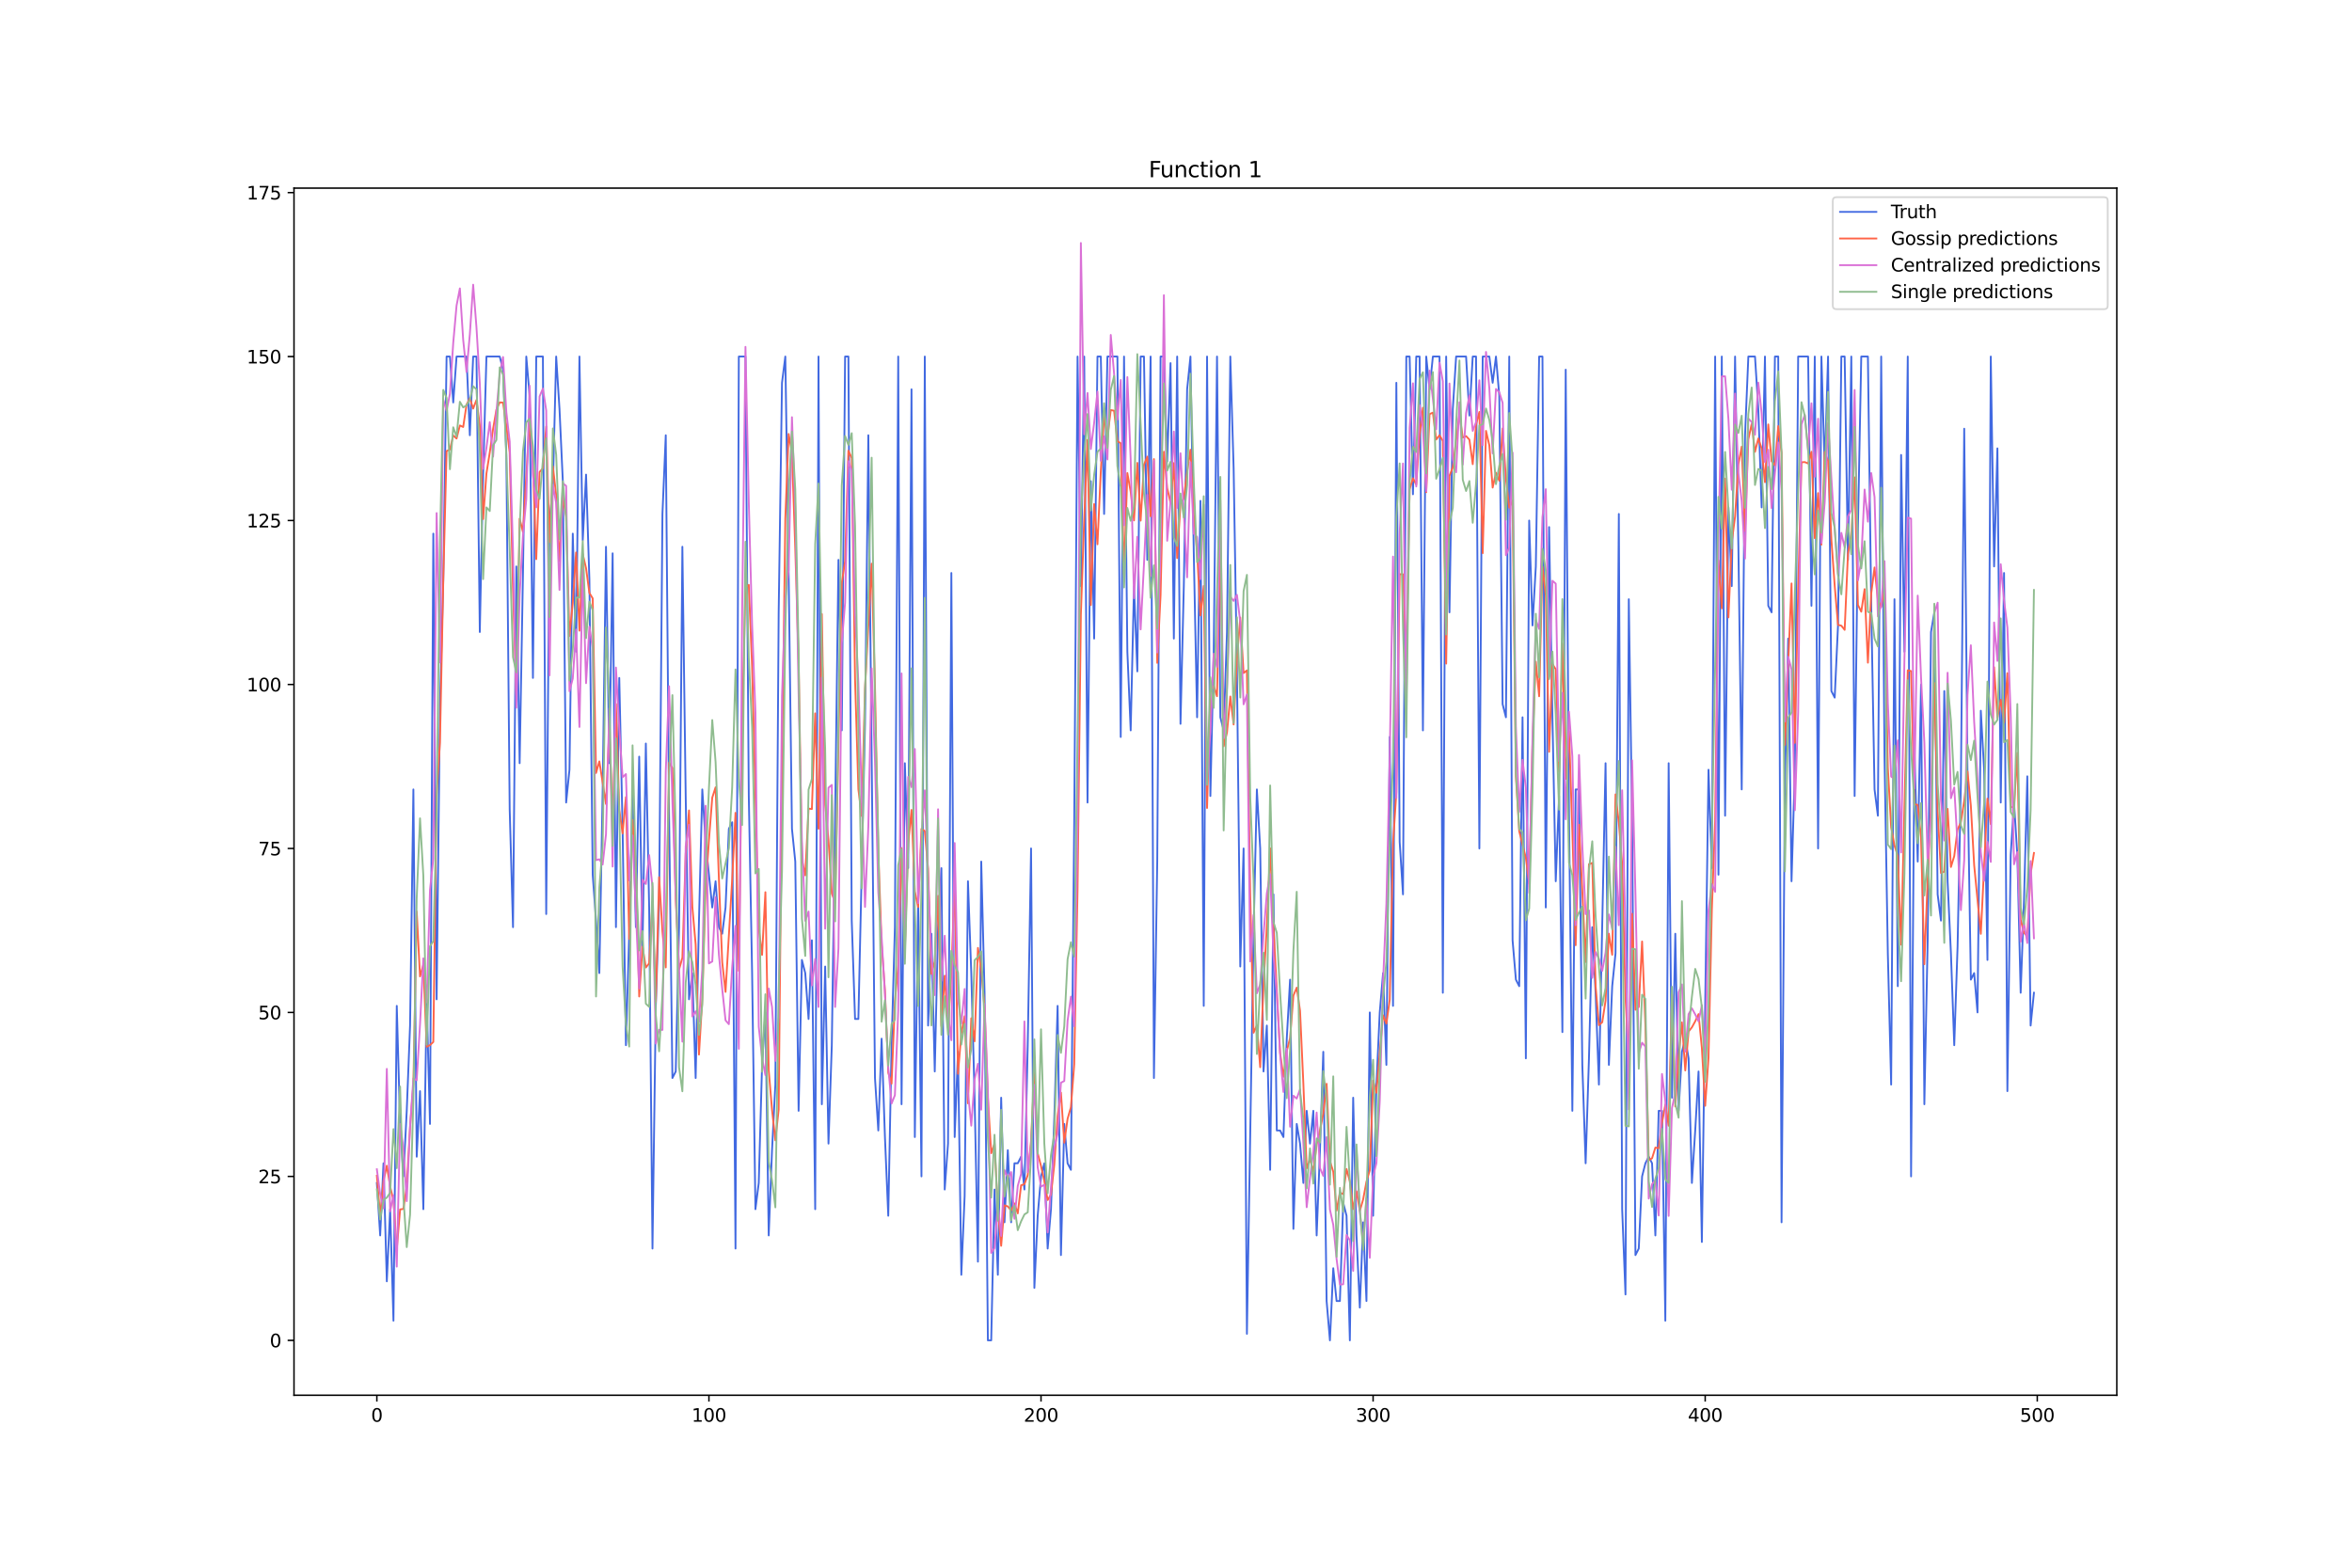 <?xml version="1.0" encoding="utf-8" standalone="no"?>
<!DOCTYPE svg PUBLIC "-//W3C//DTD SVG 1.1//EN"
  "http://www.w3.org/Graphics/SVG/1.1/DTD/svg11.dtd">
<svg xmlns:xlink="http://www.w3.org/1999/xlink" width="1296pt" height="864pt" viewBox="0 0 1296 864" xmlns="http://www.w3.org/2000/svg" version="1.1">
 <defs>
  <style type="text/css">*{stroke-linejoin: round; stroke-linecap: butt}</style>
 </defs>
 <g id="figure_1">
  <g id="patch_1">
   <path d="M 0 864 
L 1296 864 
L 1296 0 
L 0 0 
z
" style="fill: #ffffff"/>
  </g>
  <g id="axes_1">
   <g id="patch_2">
    <path d="M 162 768.96 
L 1166.4 768.96 
L 1166.4 103.68 
L 162 103.68 
z
" style="fill: #ffffff"/>
   </g>
   <g id="matplotlib.axis_1">
    <g id="xtick_1">
     <g id="line2d_1">
      <defs>
       <path id="m272a84c418" d="M 0 0 
L 0 3.5 
" style="stroke: #000000; stroke-width: 0.8"/>
      </defs>
      <g>
       <use xlink:href="#m272a84c418" x="207.655" y="768.96" style="stroke: #000000; stroke-width: 0.8"/>
      </g>
     </g>
     <g id="text_1">
      <!-- 0 -->
      <g transform="translate(204.473 783.558) scale(0.1 -0.1)">
       <defs>
        <path id="DejaVuSans-30" d="M 2034 4250 
Q 1547 4250 1301 3770 
Q 1056 3291 1056 2328 
Q 1056 1369 1301 889 
Q 1547 409 2034 409 
Q 2525 409 2770 889 
Q 3016 1369 3016 2328 
Q 3016 3291 2770 3770 
Q 2525 4250 2034 4250 
z
M 2034 4750 
Q 2819 4750 3233 4129 
Q 3647 3509 3647 2328 
Q 3647 1150 3233 529 
Q 2819 -91 2034 -91 
Q 1250 -91 836 529 
Q 422 1150 422 2328 
Q 422 3509 836 4129 
Q 1250 4750 2034 4750 
z
" transform="scale(0.016)"/>
       </defs>
       <use xlink:href="#DejaVuSans-30"/>
      </g>
     </g>
    </g>
    <g id="xtick_2">
     <g id="line2d_2">
      <g>
       <use xlink:href="#m272a84c418" x="390.639" y="768.96" style="stroke: #000000; stroke-width: 0.8"/>
      </g>
     </g>
     <g id="text_2">
      <!-- 100 -->
      <g transform="translate(381.095 783.558) scale(0.1 -0.1)">
       <defs>
        <path id="DejaVuSans-31" d="M 794 531 
L 1825 531 
L 1825 4091 
L 703 3866 
L 703 4441 
L 1819 4666 
L 2450 4666 
L 2450 531 
L 3481 531 
L 3481 0 
L 794 0 
L 794 531 
z
" transform="scale(0.016)"/>
       </defs>
       <use xlink:href="#DejaVuSans-31"/>
       <use xlink:href="#DejaVuSans-30" x="63.623"/>
       <use xlink:href="#DejaVuSans-30" x="127.246"/>
      </g>
     </g>
    </g>
    <g id="xtick_3">
     <g id="line2d_3">
      <g>
       <use xlink:href="#m272a84c418" x="573.623" y="768.96" style="stroke: #000000; stroke-width: 0.8"/>
      </g>
     </g>
     <g id="text_3">
      <!-- 200 -->
      <g transform="translate(564.079 783.558) scale(0.1 -0.1)">
       <defs>
        <path id="DejaVuSans-32" d="M 1228 531 
L 3431 531 
L 3431 0 
L 469 0 
L 469 531 
Q 828 903 1448 1529 
Q 2069 2156 2228 2338 
Q 2531 2678 2651 2914 
Q 2772 3150 2772 3378 
Q 2772 3750 2511 3984 
Q 2250 4219 1831 4219 
Q 1534 4219 1204 4116 
Q 875 4013 500 3803 
L 500 4441 
Q 881 4594 1212 4672 
Q 1544 4750 1819 4750 
Q 2544 4750 2975 4387 
Q 3406 4025 3406 3419 
Q 3406 3131 3298 2873 
Q 3191 2616 2906 2266 
Q 2828 2175 2409 1742 
Q 1991 1309 1228 531 
z
" transform="scale(0.016)"/>
       </defs>
       <use xlink:href="#DejaVuSans-32"/>
       <use xlink:href="#DejaVuSans-30" x="63.623"/>
       <use xlink:href="#DejaVuSans-30" x="127.246"/>
      </g>
     </g>
    </g>
    <g id="xtick_4">
     <g id="line2d_4">
      <g>
       <use xlink:href="#m272a84c418" x="756.607" y="768.96" style="stroke: #000000; stroke-width: 0.8"/>
      </g>
     </g>
     <g id="text_4">
      <!-- 300 -->
      <g transform="translate(747.063 783.558) scale(0.1 -0.1)">
       <defs>
        <path id="DejaVuSans-33" d="M 2597 2516 
Q 3050 2419 3304 2112 
Q 3559 1806 3559 1356 
Q 3559 666 3084 287 
Q 2609 -91 1734 -91 
Q 1441 -91 1130 -33 
Q 819 25 488 141 
L 488 750 
Q 750 597 1062 519 
Q 1375 441 1716 441 
Q 2309 441 2620 675 
Q 2931 909 2931 1356 
Q 2931 1769 2642 2001 
Q 2353 2234 1838 2234 
L 1294 2234 
L 1294 2753 
L 1863 2753 
Q 2328 2753 2575 2939 
Q 2822 3125 2822 3475 
Q 2822 3834 2567 4026 
Q 2313 4219 1838 4219 
Q 1578 4219 1281 4162 
Q 984 4106 628 3988 
L 628 4550 
Q 988 4650 1302 4700 
Q 1616 4750 1894 4750 
Q 2613 4750 3031 4423 
Q 3450 4097 3450 3541 
Q 3450 3153 3228 2886 
Q 3006 2619 2597 2516 
z
" transform="scale(0.016)"/>
       </defs>
       <use xlink:href="#DejaVuSans-33"/>
       <use xlink:href="#DejaVuSans-30" x="63.623"/>
       <use xlink:href="#DejaVuSans-30" x="127.246"/>
      </g>
     </g>
    </g>
    <g id="xtick_5">
     <g id="line2d_5">
      <g>
       <use xlink:href="#m272a84c418" x="939.591" y="768.96" style="stroke: #000000; stroke-width: 0.8"/>
      </g>
     </g>
     <g id="text_5">
      <!-- 400 -->
      <g transform="translate(930.047 783.558) scale(0.1 -0.1)">
       <defs>
        <path id="DejaVuSans-34" d="M 2419 4116 
L 825 1625 
L 2419 1625 
L 2419 4116 
z
M 2253 4666 
L 3047 4666 
L 3047 1625 
L 3713 1625 
L 3713 1100 
L 3047 1100 
L 3047 0 
L 2419 0 
L 2419 1100 
L 313 1100 
L 313 1709 
L 2253 4666 
z
" transform="scale(0.016)"/>
       </defs>
       <use xlink:href="#DejaVuSans-34"/>
       <use xlink:href="#DejaVuSans-30" x="63.623"/>
       <use xlink:href="#DejaVuSans-30" x="127.246"/>
      </g>
     </g>
    </g>
    <g id="xtick_6">
     <g id="line2d_6">
      <g>
       <use xlink:href="#m272a84c418" x="1122.575" y="768.96" style="stroke: #000000; stroke-width: 0.8"/>
      </g>
     </g>
     <g id="text_6">
      <!-- 500 -->
      <g transform="translate(1113.032 783.558) scale(0.1 -0.1)">
       <defs>
        <path id="DejaVuSans-35" d="M 691 4666 
L 3169 4666 
L 3169 4134 
L 1269 4134 
L 1269 2991 
Q 1406 3038 1543 3061 
Q 1681 3084 1819 3084 
Q 2600 3084 3056 2656 
Q 3513 2228 3513 1497 
Q 3513 744 3044 326 
Q 2575 -91 1722 -91 
Q 1428 -91 1123 -41 
Q 819 9 494 109 
L 494 744 
Q 775 591 1075 516 
Q 1375 441 1709 441 
Q 2250 441 2565 725 
Q 2881 1009 2881 1497 
Q 2881 1984 2565 2268 
Q 2250 2553 1709 2553 
Q 1456 2553 1204 2497 
Q 953 2441 691 2322 
L 691 4666 
z
" transform="scale(0.016)"/>
       </defs>
       <use xlink:href="#DejaVuSans-35"/>
       <use xlink:href="#DejaVuSans-30" x="63.623"/>
       <use xlink:href="#DejaVuSans-30" x="127.246"/>
      </g>
     </g>
    </g>
   </g>
   <g id="matplotlib.axis_2">
    <g id="ytick_1">
     <g id="line2d_7">
      <defs>
       <path id="m8091e42e71" d="M 0 0 
L -3.5 0 
" style="stroke: #000000; stroke-width: 0.8"/>
      </defs>
      <g>
       <use xlink:href="#m8091e42e71" x="162" y="738.72" style="stroke: #000000; stroke-width: 0.8"/>
      </g>
     </g>
     <g id="text_7">
      <!-- 0 -->
      <g transform="translate(148.637 742.519) scale(0.1 -0.1)">
       <use xlink:href="#DejaVuSans-30"/>
      </g>
     </g>
    </g>
    <g id="ytick_2">
     <g id="line2d_8">
      <g>
       <use xlink:href="#m8091e42e71" x="162" y="648.351" style="stroke: #000000; stroke-width: 0.8"/>
      </g>
     </g>
     <g id="text_8">
      <!-- 25 -->
      <g transform="translate(142.275 652.15) scale(0.1 -0.1)">
       <use xlink:href="#DejaVuSans-32"/>
       <use xlink:href="#DejaVuSans-35" x="63.623"/>
      </g>
     </g>
    </g>
    <g id="ytick_3">
     <g id="line2d_9">
      <g>
       <use xlink:href="#m8091e42e71" x="162" y="557.982" style="stroke: #000000; stroke-width: 0.8"/>
      </g>
     </g>
     <g id="text_9">
      <!-- 50 -->
      <g transform="translate(142.275 561.781) scale(0.1 -0.1)">
       <use xlink:href="#DejaVuSans-35"/>
       <use xlink:href="#DejaVuSans-30" x="63.623"/>
      </g>
     </g>
    </g>
    <g id="ytick_4">
     <g id="line2d_10">
      <g>
       <use xlink:href="#m8091e42e71" x="162" y="467.613" style="stroke: #000000; stroke-width: 0.8"/>
      </g>
     </g>
     <g id="text_10">
      <!-- 75 -->
      <g transform="translate(142.275 471.413) scale(0.1 -0.1)">
       <defs>
        <path id="DejaVuSans-37" d="M 525 4666 
L 3525 4666 
L 3525 4397 
L 1831 0 
L 1172 0 
L 2766 4134 
L 525 4134 
L 525 4666 
z
" transform="scale(0.016)"/>
       </defs>
       <use xlink:href="#DejaVuSans-37"/>
       <use xlink:href="#DejaVuSans-35" x="63.623"/>
      </g>
     </g>
    </g>
    <g id="ytick_5">
     <g id="line2d_11">
      <g>
       <use xlink:href="#m8091e42e71" x="162" y="377.244" style="stroke: #000000; stroke-width: 0.8"/>
      </g>
     </g>
     <g id="text_11">
      <!-- 100 -->
      <g transform="translate(135.912 381.044) scale(0.1 -0.1)">
       <use xlink:href="#DejaVuSans-31"/>
       <use xlink:href="#DejaVuSans-30" x="63.623"/>
       <use xlink:href="#DejaVuSans-30" x="127.246"/>
      </g>
     </g>
    </g>
    <g id="ytick_6">
     <g id="line2d_12">
      <g>
       <use xlink:href="#m8091e42e71" x="162" y="286.875" style="stroke: #000000; stroke-width: 0.8"/>
      </g>
     </g>
     <g id="text_12">
      <!-- 125 -->
      <g transform="translate(135.912 290.675) scale(0.1 -0.1)">
       <use xlink:href="#DejaVuSans-31"/>
       <use xlink:href="#DejaVuSans-32" x="63.623"/>
       <use xlink:href="#DejaVuSans-35" x="127.246"/>
      </g>
     </g>
    </g>
    <g id="ytick_7">
     <g id="line2d_13">
      <g>
       <use xlink:href="#m8091e42e71" x="162" y="196.507" style="stroke: #000000; stroke-width: 0.8"/>
      </g>
     </g>
     <g id="text_13">
      <!-- 150 -->
      <g transform="translate(135.912 200.306) scale(0.1 -0.1)">
       <use xlink:href="#DejaVuSans-31"/>
       <use xlink:href="#DejaVuSans-35" x="63.623"/>
       <use xlink:href="#DejaVuSans-30" x="127.246"/>
      </g>
     </g>
    </g>
    <g id="ytick_8">
     <g id="line2d_14">
      <g>
       <use xlink:href="#m8091e42e71" x="162" y="106.138" style="stroke: #000000; stroke-width: 0.8"/>
      </g>
     </g>
     <g id="text_14">
      <!-- 175 -->
      <g transform="translate(135.912 109.937) scale(0.1 -0.1)">
       <use xlink:href="#DejaVuSans-31"/>
       <use xlink:href="#DejaVuSans-37" x="63.623"/>
       <use xlink:href="#DejaVuSans-35" x="127.246"/>
      </g>
     </g>
    </g>
   </g>
   <g id="line2d_15">
    <path d="M 207.655 651.966 
L 209.484 680.884 
L 211.314 641.122 
L 213.144 706.187 
L 214.974 666.425 
L 216.804 727.876 
L 218.634 554.367 
L 220.463 619.433 
L 222.293 648.351 
L 224.123 612.204 
L 225.953 565.212 
L 227.783 435.08 
L 229.613 637.507 
L 231.442 601.359 
L 233.272 666.425 
L 235.102 550.753 
L 236.932 619.433 
L 238.762 294.105 
L 240.592 550.753 
L 242.422 388.089 
L 244.251 319.408 
L 246.081 196.507 
L 247.911 196.507 
L 249.741 221.81 
L 251.571 196.507 
L 257.06 196.507 
L 258.89 239.884 
L 260.72 196.507 
L 262.55 196.507 
L 264.38 348.326 
L 266.209 261.572 
L 268.039 196.507 
L 275.359 196.507 
L 277.189 203.736 
L 279.018 250.728 
L 280.848 445.925 
L 282.678 510.99 
L 284.508 312.179 
L 286.338 420.621 
L 288.168 315.794 
L 289.997 196.507 
L 291.827 218.195 
L 293.657 373.63 
L 295.487 196.507 
L 299.147 196.507 
L 300.976 503.761 
L 302.806 286.875 
L 304.636 268.802 
L 306.466 196.507 
L 308.296 225.425 
L 310.126 265.187 
L 311.956 442.31 
L 313.785 424.236 
L 315.615 294.105 
L 317.445 359.171 
L 319.275 196.507 
L 321.105 297.72 
L 322.935 261.572 
L 324.764 319.408 
L 326.594 482.072 
L 328.424 507.376 
L 330.254 536.294 
L 332.084 435.08 
L 333.914 301.335 
L 335.743 420.621 
L 337.573 304.949 
L 339.403 510.99 
L 341.233 373.63 
L 343.063 456.769 
L 344.893 576.056 
L 346.723 514.605 
L 348.552 435.08 
L 350.382 510.99 
L 352.212 417.007 
L 354.042 521.835 
L 355.872 409.777 
L 357.702 500.146 
L 359.531 688.113 
L 361.361 554.367 
L 363.191 496.531 
L 365.021 283.261 
L 366.851 239.884 
L 368.681 449.54 
L 370.51 594.13 
L 372.34 590.515 
L 374.17 510.99 
L 376 301.335 
L 377.83 438.695 
L 379.66 550.753 
L 381.489 536.294 
L 383.319 594.13 
L 385.149 507.376 
L 386.979 435.08 
L 388.809 463.999 
L 392.469 500.146 
L 394.298 485.687 
L 396.128 510.99 
L 397.958 514.605 
L 399.788 500.146 
L 401.618 456.769 
L 403.448 453.154 
L 405.277 688.113 
L 407.107 196.507 
L 410.767 196.507 
L 412.597 438.695 
L 414.427 536.294 
L 416.256 666.425 
L 418.086 651.966 
L 419.916 586.9 
L 421.746 557.982 
L 423.576 680.884 
L 425.406 633.892 
L 427.236 597.745 
L 429.065 337.482 
L 430.895 210.966 
L 432.725 196.507 
L 434.555 315.794 
L 436.385 456.769 
L 438.215 474.843 
L 440.044 612.204 
L 441.874 529.064 
L 443.704 536.294 
L 445.534 561.597 
L 447.364 518.22 
L 449.194 666.425 
L 451.023 196.507 
L 452.853 608.589 
L 454.683 532.679 
L 456.513 630.277 
L 458.343 576.056 
L 460.173 449.54 
L 462.003 308.564 
L 463.832 402.548 
L 465.662 196.507 
L 467.492 196.507 
L 469.322 507.376 
L 471.152 561.597 
L 472.982 561.597 
L 476.641 398.933 
L 478.471 239.884 
L 482.131 594.13 
L 483.961 623.048 
L 485.79 572.441 
L 487.62 626.663 
L 489.45 670.04 
L 491.28 576.056 
L 493.11 510.99 
L 494.94 196.507 
L 496.77 608.589 
L 498.599 420.621 
L 500.429 478.458 
L 502.259 214.58 
L 504.089 626.663 
L 505.919 496.531 
L 507.749 648.351 
L 509.578 196.507 
L 511.408 565.212 
L 513.238 514.605 
L 515.068 590.515 
L 516.898 510.99 
L 518.728 478.458 
L 520.557 655.581 
L 522.387 630.277 
L 524.217 315.794 
L 526.047 626.663 
L 527.877 579.671 
L 529.707 702.572 
L 531.536 659.195 
L 533.366 485.687 
L 535.196 536.294 
L 537.026 604.974 
L 538.856 695.343 
L 540.686 474.843 
L 542.516 547.138 
L 544.345 738.72 
L 546.175 738.72 
L 548.005 655.581 
L 549.835 702.572 
L 551.665 604.974 
L 553.495 673.654 
L 555.324 633.892 
L 557.154 673.654 
L 558.984 641.122 
L 560.814 641.122 
L 562.644 637.507 
L 564.474 655.581 
L 566.303 576.056 
L 568.133 467.613 
L 569.963 709.802 
L 571.793 670.04 
L 573.623 648.351 
L 575.453 641.122 
L 577.283 688.113 
L 579.112 666.425 
L 580.942 615.818 
L 582.772 554.367 
L 584.602 691.728 
L 586.432 619.433 
L 588.262 641.122 
L 590.091 644.736 
L 591.921 453.154 
L 593.751 196.507 
L 595.581 323.023 
L 597.411 196.507 
L 599.241 442.31 
L 601.07 265.187 
L 602.9 351.941 
L 604.73 196.507 
L 606.56 196.507 
L 608.39 283.261 
L 610.22 196.507 
L 615.709 196.507 
L 617.539 406.162 
L 619.369 196.507 
L 621.199 359.171 
L 623.029 402.548 
L 624.858 323.023 
L 626.688 370.015 
L 628.518 196.507 
L 630.348 196.507 
L 632.178 308.564 
L 634.008 196.507 
L 635.837 594.13 
L 637.667 474.843 
L 639.497 196.507 
L 641.327 196.507 
L 643.157 254.343 
L 644.987 200.121 
L 646.817 351.941 
L 648.646 196.507 
L 650.476 398.933 
L 652.306 323.023 
L 654.136 214.58 
L 655.966 196.507 
L 657.796 304.949 
L 659.625 395.318 
L 661.455 276.031 
L 663.285 554.367 
L 665.115 196.507 
L 666.945 438.695 
L 668.775 359.171 
L 670.604 196.507 
L 672.434 395.318 
L 674.264 402.548 
L 676.094 348.326 
L 677.924 196.507 
L 679.754 257.957 
L 681.583 370.015 
L 683.413 532.679 
L 685.243 467.613 
L 687.073 735.105 
L 690.733 514.605 
L 692.563 435.08 
L 694.392 467.613 
L 696.222 590.515 
L 698.052 565.212 
L 699.882 644.736 
L 701.712 492.917 
L 703.542 623.048 
L 705.371 623.048 
L 707.201 626.663 
L 709.031 572.441 
L 710.861 539.908 
L 712.691 677.269 
L 714.521 619.433 
L 716.35 630.277 
L 718.18 651.966 
L 720.01 612.204 
L 721.84 630.277 
L 723.67 612.204 
L 725.5 680.884 
L 727.33 633.892 
L 729.159 579.671 
L 730.989 717.031 
L 732.819 738.72 
L 734.649 698.958 
L 736.479 717.031 
L 738.309 717.031 
L 740.138 662.81 
L 741.968 670.04 
L 743.798 738.72 
L 745.628 604.974 
L 747.458 680.884 
L 749.288 720.646 
L 751.117 673.654 
L 752.947 717.031 
L 754.777 557.982 
L 756.607 670.04 
L 758.437 597.745 
L 760.267 557.982 
L 762.097 536.294 
L 763.926 586.9 
L 765.756 406.162 
L 767.586 554.367 
L 769.416 210.966 
L 771.246 463.999 
L 773.076 492.917 
L 774.905 196.507 
L 776.735 196.507 
L 778.565 272.416 
L 780.395 196.507 
L 782.225 196.507 
L 784.055 402.548 
L 785.884 196.507 
L 787.714 214.58 
L 789.544 196.507 
L 793.204 196.507 
L 795.034 547.138 
L 796.864 196.507 
L 798.693 337.482 
L 800.523 225.425 
L 802.353 196.507 
L 807.843 196.507 
L 809.672 229.039 
L 811.502 196.507 
L 813.332 196.507 
L 815.162 467.613 
L 816.992 196.507 
L 820.651 196.507 
L 822.481 210.966 
L 824.311 196.507 
L 826.141 218.195 
L 827.971 388.089 
L 829.801 395.318 
L 831.63 196.507 
L 833.46 518.22 
L 835.29 539.908 
L 837.12 543.523 
L 838.95 395.318 
L 840.78 583.285 
L 842.61 286.875 
L 844.439 344.712 
L 846.269 312.179 
L 848.099 196.507 
L 849.929 196.507 
L 851.759 500.146 
L 853.589 290.49 
L 855.418 395.318 
L 857.248 485.687 
L 859.078 438.695 
L 860.908 568.826 
L 862.738 203.736 
L 864.568 449.54 
L 866.397 612.204 
L 868.227 435.08 
L 870.057 435.08 
L 871.887 586.9 
L 873.717 641.122 
L 875.547 583.285 
L 877.377 510.99 
L 879.206 547.138 
L 881.036 597.745 
L 884.696 420.621 
L 886.526 586.9 
L 888.356 543.523 
L 890.185 525.449 
L 892.015 283.261 
L 893.845 666.425 
L 895.675 713.417 
L 897.505 330.253 
L 899.335 453.154 
L 901.164 691.728 
L 902.994 688.113 
L 904.824 648.351 
L 906.654 641.122 
L 908.484 637.507 
L 910.314 641.122 
L 912.144 680.884 
L 913.973 612.204 
L 915.803 612.204 
L 917.633 727.876 
L 919.463 420.621 
L 921.293 604.974 
L 923.123 514.605 
L 924.952 612.204 
L 926.782 579.671 
L 928.612 572.441 
L 930.442 583.285 
L 932.272 651.966 
L 934.102 623.048 
L 935.931 590.515 
L 937.761 684.499 
L 941.421 424.236 
L 943.251 478.458 
L 945.081 196.507 
L 946.911 482.072 
L 948.74 196.507 
L 950.57 449.54 
L 952.4 279.646 
L 954.23 323.023 
L 956.06 196.507 
L 957.89 301.335 
L 959.719 435.08 
L 961.549 239.884 
L 963.379 196.507 
L 967.039 196.507 
L 968.869 225.425 
L 970.698 279.646 
L 972.528 196.507 
L 974.358 333.867 
L 976.188 337.482 
L 978.018 196.507 
L 979.848 196.507 
L 981.678 673.654 
L 983.507 431.466 
L 985.337 351.941 
L 987.167 485.687 
L 988.997 424.236 
L 990.827 196.507 
L 996.316 196.507 
L 998.146 333.867 
L 999.976 196.507 
L 1001.806 467.613 
L 1003.636 196.507 
L 1005.465 257.957 
L 1007.295 196.507 
L 1009.125 380.859 
L 1010.955 384.474 
L 1012.785 344.712 
L 1014.615 196.507 
L 1016.444 196.507 
L 1018.274 308.564 
L 1020.104 196.507 
L 1021.934 438.695 
L 1023.764 290.49 
L 1025.594 196.507 
L 1029.253 196.507 
L 1031.083 333.867 
L 1032.913 435.08 
L 1034.743 449.54 
L 1036.573 196.507 
L 1038.403 417.007 
L 1040.232 525.449 
L 1042.062 597.745 
L 1043.892 330.253 
L 1045.722 543.523 
L 1047.552 250.728 
L 1049.382 359.171 
L 1051.211 196.507 
L 1053.041 648.351 
L 1054.871 413.392 
L 1056.701 474.843 
L 1058.531 377.244 
L 1060.361 608.589 
L 1062.191 518.22 
L 1064.02 348.326 
L 1065.85 337.482 
L 1067.68 492.917 
L 1069.51 507.376 
L 1071.34 380.859 
L 1073.17 485.687 
L 1074.999 525.449 
L 1076.829 576.056 
L 1078.659 521.835 
L 1080.489 431.466 
L 1082.319 236.269 
L 1084.149 427.851 
L 1085.978 539.908 
L 1087.808 536.294 
L 1089.638 557.982 
L 1091.468 391.703 
L 1093.298 424.236 
L 1095.128 529.064 
L 1096.958 196.507 
L 1098.787 312.179 
L 1100.617 247.113 
L 1102.447 442.31 
L 1104.277 315.794 
L 1106.107 601.359 
L 1107.937 471.228 
L 1109.766 442.31 
L 1111.596 471.228 
L 1113.426 547.138 
L 1115.256 496.531 
L 1117.086 427.851 
L 1118.916 565.212 
L 1120.745 547.138 
L 1120.745 547.138 
" clip-path="url(#p125d049b71)" style="fill: none; stroke: #4169e1; stroke-linecap: square"/>
   </g>
   <g id="line2d_16">
    <path d="M 207.655 647.945 
L 209.484 670.463 
L 211.314 650.749 
L 213.144 642.457 
L 214.974 653.969 
L 216.804 661.64 
L 218.634 688.576 
L 220.463 666.547 
L 222.293 666.264 
L 224.123 653.609 
L 225.953 620.996 
L 227.783 597.607 
L 229.613 502.332 
L 231.442 538.144 
L 233.272 531.692 
L 235.102 576.925 
L 236.932 576.003 
L 238.762 574.247 
L 240.592 438.325 
L 242.422 409.312 
L 244.251 319.945 
L 246.081 248.594 
L 247.911 247.764 
L 249.741 239.972 
L 251.571 241.68 
L 253.401 234.481 
L 255.23 235.324 
L 257.06 223.093 
L 258.89 219.495 
L 260.72 225.171 
L 262.55 220.452 
L 264.38 234.298 
L 266.209 286.087 
L 268.039 260.977 
L 269.869 249.396 
L 271.699 236.355 
L 273.529 225.782 
L 275.359 221.761 
L 277.189 221.901 
L 279.018 234.631 
L 280.848 249.381 
L 282.678 325.52 
L 284.508 382.932 
L 286.338 285.855 
L 288.168 293.206 
L 291.827 231.557 
L 293.657 256.097 
L 295.487 308.176 
L 297.317 260.126 
L 299.147 258.096 
L 300.976 235.034 
L 302.806 298.796 
L 304.636 256.997 
L 306.466 272.847 
L 308.296 309.33 
L 310.126 273.706 
L 311.956 284.527 
L 313.785 350.534 
L 315.615 332.266 
L 317.445 304.485 
L 319.275 347.608 
L 321.105 305.385 
L 322.935 313.167 
L 324.764 326.764 
L 326.594 329.799 
L 328.424 426.024 
L 330.254 419.626 
L 333.914 443.113 
L 335.743 401.206 
L 337.573 454.025 
L 339.403 387.99 
L 341.233 446.262 
L 343.063 459.337 
L 344.893 439.29 
L 346.723 517.511 
L 348.552 451.872 
L 350.382 477.123 
L 352.212 549.19 
L 354.042 521.751 
L 355.872 533.223 
L 357.702 530.909 
L 359.531 497.129 
L 361.361 552.23 
L 363.191 483.45 
L 365.021 513.394 
L 366.851 533.184 
L 368.681 420.367 
L 370.51 423.276 
L 372.34 495.523 
L 374.17 534.347 
L 376 527.854 
L 377.83 470.557 
L 379.66 446.657 
L 381.489 499.718 
L 383.319 520.503 
L 385.149 581.215 
L 386.979 550.462 
L 388.809 489.658 
L 390.639 463.033 
L 392.469 439.592 
L 394.298 433.902 
L 396.128 484.32 
L 397.958 530.304 
L 399.788 546.676 
L 403.448 484.606 
L 405.277 447.975 
L 407.107 535.08 
L 408.937 398.991 
L 410.767 323.802 
L 412.597 322.358 
L 414.427 367.256 
L 418.086 511.791 
L 419.916 526.263 
L 421.746 491.708 
L 423.576 589.821 
L 425.406 611.619 
L 427.236 628.5 
L 429.065 611.558 
L 430.895 424.941 
L 432.725 285.819 
L 434.555 239.162 
L 436.385 249.629 
L 438.215 302.541 
L 440.044 364.496 
L 441.874 473.817 
L 443.704 482.437 
L 445.534 445.635 
L 447.364 445.887 
L 449.194 393.147 
L 451.023 456.755 
L 452.853 338.43 
L 454.683 443.383 
L 456.513 463.008 
L 458.343 492.396 
L 460.173 497.457 
L 463.832 321.272 
L 465.662 309.234 
L 467.492 248.396 
L 469.322 252.423 
L 471.152 374.548 
L 472.982 435.021 
L 474.811 449.698 
L 476.641 379.382 
L 480.301 310.658 
L 482.131 378.224 
L 483.961 469.336 
L 485.79 520.44 
L 487.62 545.915 
L 489.45 591.17 
L 491.28 597.233 
L 493.11 552.042 
L 494.94 532.016 
L 496.77 467.411 
L 498.599 522.632 
L 500.429 465.035 
L 502.259 446.378 
L 504.089 491.294 
L 505.919 499.876 
L 507.749 456.812 
L 509.578 458.006 
L 511.408 478.787 
L 513.238 536.745 
L 515.068 529.796 
L 516.898 493.67 
L 518.728 565.574 
L 520.557 537.738 
L 522.387 566.027 
L 524.217 537.12 
L 526.047 484.13 
L 527.877 591.807 
L 529.707 569.602 
L 531.536 560.056 
L 533.366 608.09 
L 535.196 561.191 
L 537.026 573.888 
L 538.856 522.423 
L 540.686 534.303 
L 542.516 555.664 
L 544.345 605.017 
L 546.175 635.572 
L 548.005 630.286 
L 549.835 666.907 
L 551.665 686.609 
L 553.495 664.326 
L 555.324 664.874 
L 557.154 667.165 
L 558.984 663.243 
L 560.814 668.738 
L 562.644 653.249 
L 564.474 652.646 
L 566.303 647.669 
L 568.133 628.742 
L 569.963 591.026 
L 571.793 635.588 
L 573.623 642.632 
L 575.453 650.909 
L 577.283 661.387 
L 579.112 658.362 
L 580.942 641.843 
L 582.772 615.1 
L 584.602 602.141 
L 586.432 629.775 
L 588.262 616.589 
L 590.091 610.206 
L 591.921 586.61 
L 593.751 490.432 
L 595.581 338.71 
L 597.411 286.303 
L 599.241 242.454 
L 601.07 333.469 
L 602.9 277.788 
L 604.73 299.981 
L 606.56 259.819 
L 608.39 229.276 
L 610.22 241.124 
L 612.05 225.98 
L 613.879 226.342 
L 615.709 243.16 
L 617.539 244.277 
L 619.369 316.533 
L 621.199 260.723 
L 623.029 271.019 
L 624.858 286.824 
L 626.688 255.112 
L 628.518 286.932 
L 630.348 256.165 
L 632.178 251.641 
L 634.008 284.542 
L 635.837 253.011 
L 637.667 365.341 
L 639.497 327.987 
L 641.327 248.953 
L 643.157 269.062 
L 644.987 277.135 
L 646.817 255.201 
L 648.646 307.579 
L 650.476 277.54 
L 652.306 274.777 
L 654.136 260.015 
L 655.966 247.865 
L 657.796 283.979 
L 659.625 303.874 
L 661.455 339.193 
L 663.285 322.917 
L 665.115 445.318 
L 666.945 381.563 
L 668.775 378.04 
L 670.604 383.708 
L 672.434 295.972 
L 674.264 411.35 
L 676.094 403.737 
L 677.924 383.861 
L 679.754 399.287 
L 681.583 363.541 
L 683.413 340.361 
L 685.243 370.953 
L 687.073 369.475 
L 688.903 492.839 
L 690.733 569.177 
L 692.563 565.105 
L 694.392 588.168 
L 696.222 542.694 
L 698.052 510.684 
L 699.882 467.516 
L 701.712 511.04 
L 705.371 580.273 
L 707.201 593.469 
L 709.031 579.282 
L 710.861 572.087 
L 712.691 548.7 
L 714.521 544.331 
L 716.35 557.056 
L 718.18 597.312 
L 720.01 643.94 
L 721.84 638.752 
L 723.67 645.733 
L 725.5 630.692 
L 727.33 623.074 
L 729.159 613.677 
L 730.989 597.304 
L 732.819 639.842 
L 734.649 645.761 
L 736.479 667.223 
L 738.309 657.261 
L 740.138 658.133 
L 741.968 644.243 
L 743.798 651.149 
L 745.628 666.366 
L 747.458 656.528 
L 749.288 667.371 
L 751.117 661.044 
L 752.947 651.238 
L 754.777 644.997 
L 756.607 595.537 
L 758.437 602.269 
L 760.267 579.894 
L 762.097 559.54 
L 763.926 564.114 
L 765.756 551.039 
L 767.586 465.097 
L 769.416 436.625 
L 771.246 316.446 
L 773.076 316.496 
L 774.905 364.721 
L 776.735 269.596 
L 778.565 263.59 
L 780.395 267.067 
L 782.225 239.337 
L 784.055 224.71 
L 785.884 271.288 
L 787.714 228.224 
L 789.544 227.41 
L 791.374 242.241 
L 793.204 239.888 
L 795.034 242.989 
L 796.864 365.754 
L 798.693 262.217 
L 800.523 257.548 
L 804.183 228.017 
L 806.013 241.155 
L 807.843 240.35 
L 809.672 242.302 
L 811.502 255.826 
L 813.332 233.843 
L 815.162 227.024 
L 816.992 304.883 
L 818.822 237.465 
L 820.651 245.399 
L 822.481 268.726 
L 824.311 260.524 
L 826.141 264.948 
L 827.971 236.138 
L 829.801 263.945 
L 831.63 279.798 
L 833.46 275.774 
L 835.29 427.962 
L 837.12 458.122 
L 840.78 472.808 
L 842.61 486.952 
L 844.439 410.513 
L 846.269 364.661 
L 848.099 383.734 
L 849.929 312.333 
L 851.759 328.068 
L 853.589 414.338 
L 855.418 365.964 
L 857.248 368.86 
L 859.078 425.433 
L 860.908 354.671 
L 862.738 429.281 
L 864.568 402.868 
L 866.397 457.827 
L 868.227 520.929 
L 870.057 454.555 
L 871.887 491.098 
L 873.717 530.17 
L 875.547 476.315 
L 877.377 475.56 
L 879.206 543.447 
L 881.036 564.986 
L 882.866 563.39 
L 884.696 551.49 
L 886.526 514.555 
L 888.356 526.19 
L 890.185 437.799 
L 892.015 453.39 
L 893.845 476.194 
L 895.675 550.107 
L 897.505 583.855 
L 899.335 503.605 
L 901.164 556.502 
L 902.994 555.015 
L 904.824 518.886 
L 906.654 564.936 
L 908.484 639.491 
L 910.314 638.36 
L 912.144 632.449 
L 913.973 632.861 
L 915.803 618.714 
L 917.633 608.78 
L 919.463 620.419 
L 921.293 548.138 
L 923.123 609.79 
L 924.952 582.28 
L 926.782 563.463 
L 928.612 589.968 
L 930.442 568.493 
L 932.272 566.193 
L 934.102 562.856 
L 935.931 558.903 
L 937.761 577.475 
L 939.591 609.433 
L 941.421 582.958 
L 943.251 501.504 
L 945.081 452.486 
L 946.911 308.909 
L 948.74 335.316 
L 950.57 263.729 
L 952.4 340.268 
L 954.23 298.792 
L 956.06 284.701 
L 957.89 256.024 
L 959.719 246.155 
L 961.549 292.697 
L 963.379 242.109 
L 965.209 233.65 
L 967.039 249.016 
L 968.869 241.654 
L 970.698 247.11 
L 972.528 265.745 
L 974.358 233.901 
L 976.188 254.229 
L 978.018 256.444 
L 979.848 234.848 
L 981.678 249.48 
L 983.507 410.521 
L 987.167 321.562 
L 988.997 409.435 
L 990.827 325.017 
L 992.657 254.772 
L 994.486 254.668 
L 996.316 255.441 
L 998.146 248.985 
L 999.976 296.603 
L 1001.806 271.764 
L 1003.636 300.179 
L 1005.465 249.142 
L 1007.295 254.05 
L 1009.125 297.279 
L 1010.955 322.797 
L 1012.785 344.376 
L 1014.615 344.837 
L 1016.444 347.136 
L 1018.274 305.098 
L 1020.104 294.761 
L 1021.934 263.073 
L 1023.764 333.399 
L 1025.594 337.124 
L 1027.424 324.695 
L 1029.253 365.229 
L 1031.083 327.052 
L 1032.913 312.75 
L 1034.743 330.554 
L 1036.573 334.522 
L 1038.403 324.462 
L 1040.232 423.027 
L 1042.062 455.945 
L 1043.892 465.987 
L 1045.722 471.718 
L 1047.552 520.643 
L 1051.211 369.42 
L 1053.041 369.85 
L 1054.871 443.297 
L 1056.701 443.591 
L 1058.531 461.707 
L 1060.361 531.423 
L 1062.191 484.59 
L 1064.02 443.949 
L 1065.85 376.419 
L 1067.68 447.126 
L 1069.51 481.115 
L 1071.34 480.414 
L 1073.17 445.801 
L 1074.999 477.832 
L 1076.829 471.82 
L 1078.659 457.184 
L 1080.489 453.158 
L 1082.319 441.384 
L 1084.149 425.128 
L 1085.978 443.978 
L 1087.808 476.853 
L 1091.468 514.671 
L 1095.128 440.128 
L 1096.958 454.24 
L 1098.787 367.684 
L 1100.617 395.711 
L 1102.447 385.689 
L 1104.277 398.32 
L 1106.107 370.984 
L 1107.937 444.913 
L 1109.766 444.672 
L 1111.596 414.908 
L 1113.426 506.925 
L 1115.256 514.185 
L 1117.086 515.855 
L 1118.916 481.53 
L 1120.745 470.093 
L 1120.745 470.093 
" clip-path="url(#p125d049b71)" style="fill: none; stroke: #ff6347; stroke-linecap: square"/>
   </g>
   <g id="line2d_17">
    <path d="M 207.655 644.411 
L 209.484 658.109 
L 211.314 665.974 
L 213.144 589.095 
L 214.974 667.576 
L 216.804 658.709 
L 218.634 698.079 
L 220.463 619.424 
L 222.293 632.713 
L 224.123 662.008 
L 225.953 620.731 
L 227.783 594.325 
L 229.613 595.37 
L 231.442 564.503 
L 233.272 528.144 
L 235.102 552.454 
L 236.932 490.439 
L 238.762 473.2 
L 240.592 282.756 
L 242.422 365.1 
L 244.251 220.233 
L 246.081 226.41 
L 247.911 217.073 
L 249.741 188.975 
L 251.571 168.436 
L 253.401 158.955 
L 255.23 187.345 
L 257.06 204.998 
L 258.89 184.256 
L 260.72 156.9 
L 262.55 180.444 
L 264.38 211.215 
L 266.209 258.357 
L 268.039 246.76 
L 269.869 232.629 
L 271.699 251.659 
L 273.529 227.161 
L 275.359 205.988 
L 277.189 196.77 
L 279.018 227.246 
L 280.848 243.302 
L 282.678 303.604 
L 284.508 390.048 
L 286.338 327.856 
L 288.168 295.199 
L 289.997 275.173 
L 291.827 212.56 
L 293.657 261.857 
L 295.487 279.618 
L 297.317 218.491 
L 299.147 214.151 
L 300.976 226.251 
L 302.806 372.224 
L 304.636 267.187 
L 306.466 277.255 
L 308.296 325.136 
L 310.126 266.342 
L 311.956 267.776 
L 313.785 380.959 
L 315.615 373.986 
L 317.445 346.939 
L 319.275 400.645 
L 321.105 313.89 
L 322.935 376.519 
L 324.764 345.364 
L 326.594 357.129 
L 328.424 474.046 
L 330.254 473.57 
L 332.084 476.469 
L 333.914 459.744 
L 335.743 390.367 
L 337.573 477.594 
L 339.403 367.907 
L 341.233 401.372 
L 343.063 428.366 
L 344.893 426.6 
L 346.723 485.233 
L 348.552 460.457 
L 352.212 544.806 
L 354.042 484.817 
L 355.872 487.233 
L 357.702 471.295 
L 359.531 488.875 
L 361.361 575.175 
L 363.191 567.537 
L 365.021 567.61 
L 366.851 425.003 
L 368.681 378.19 
L 370.51 442.076 
L 372.34 493.052 
L 376 574.092 
L 377.83 466.376 
L 379.66 454.526 
L 381.489 560.213 
L 383.319 557.366 
L 385.149 563.278 
L 386.979 534.153 
L 388.809 444.063 
L 390.639 530.963 
L 392.469 529.913 
L 394.298 494.512 
L 396.128 526.131 
L 397.958 544.999 
L 399.788 562.329 
L 401.618 564.459 
L 403.448 532.973 
L 405.277 510.247 
L 407.107 578.041 
L 408.937 337.253 
L 410.767 191.168 
L 412.597 276.763 
L 414.427 344.235 
L 416.256 392.717 
L 418.086 565.827 
L 419.916 583.038 
L 421.746 592.511 
L 423.576 544.794 
L 425.406 554.939 
L 427.236 584.698 
L 429.065 560.347 
L 430.895 383.66 
L 432.725 329.763 
L 434.555 314.054 
L 436.385 229.922 
L 438.215 281.018 
L 440.044 382.25 
L 441.874 463.367 
L 443.704 507.488 
L 445.534 502.349 
L 447.364 543.124 
L 449.194 528.493 
L 451.023 554.988 
L 452.853 373.439 
L 454.683 511.831 
L 456.513 434.14 
L 458.343 432.581 
L 460.173 554.972 
L 462.003 522.635 
L 463.832 354.611 
L 465.662 332.174 
L 467.492 254.124 
L 469.322 259.227 
L 471.152 338.845 
L 472.982 376.25 
L 476.641 499.817 
L 478.471 455.521 
L 480.301 368.36 
L 482.131 419.388 
L 483.961 491.805 
L 485.79 516.456 
L 487.62 547.913 
L 489.45 588.365 
L 491.28 608.19 
L 493.11 603.574 
L 494.94 557.004 
L 496.77 371.152 
L 498.599 528.066 
L 500.429 428.185 
L 502.259 433.819 
L 504.089 412.773 
L 505.919 497.758 
L 507.749 461.931 
L 509.578 435.581 
L 511.408 483.553 
L 513.238 527.372 
L 515.068 548.42 
L 516.898 446.011 
L 518.728 540.559 
L 520.557 515.723 
L 522.387 559.003 
L 524.217 573.297 
L 526.047 464.626 
L 527.877 550.394 
L 529.707 564.146 
L 531.536 545.062 
L 533.366 601.777 
L 535.196 620.393 
L 537.026 594.95 
L 538.856 586.288 
L 540.686 611.603 
L 542.516 553.316 
L 544.345 600.677 
L 546.175 690.529 
L 548.005 687.859 
L 549.835 663.645 
L 551.665 681.162 
L 553.495 644.863 
L 555.324 649.227 
L 557.154 645.973 
L 558.984 671.72 
L 560.814 653.57 
L 562.644 646.962 
L 564.474 562.945 
L 566.303 646.047 
L 568.133 630.87 
L 569.963 597.867 
L 571.793 643.396 
L 573.623 653.993 
L 575.453 652.958 
L 577.283 679.231 
L 579.112 654.185 
L 580.942 632.626 
L 582.772 624.829 
L 584.602 596.709 
L 586.432 595.782 
L 588.262 562.578 
L 590.091 549.274 
L 591.921 565.558 
L 593.751 455.562 
L 595.581 133.92 
L 597.411 239.365 
L 599.241 216.585 
L 601.07 247.486 
L 602.9 233.055 
L 604.73 215.794 
L 606.56 253.979 
L 608.39 240.452 
L 610.22 253.242 
L 612.05 184.598 
L 613.879 205.907 
L 615.709 231.254 
L 617.539 209.416 
L 619.369 289.492 
L 621.199 207.836 
L 623.029 253.287 
L 624.858 329.718 
L 626.688 295.834 
L 628.518 346.885 
L 630.348 311.039 
L 632.178 272.692 
L 634.008 317.495 
L 635.837 253.906 
L 637.667 359.596 
L 639.497 302.661 
L 641.327 162.692 
L 643.157 298.039 
L 644.987 276.59 
L 646.817 237.806 
L 648.646 279.942 
L 650.476 249.802 
L 652.306 282.423 
L 654.136 318.201 
L 655.966 254.737 
L 657.796 294.123 
L 659.625 295.938 
L 661.455 319.234 
L 663.285 278.189 
L 665.115 430.639 
L 666.945 403.564 
L 668.775 360.244 
L 670.604 367.577 
L 672.434 275.702 
L 674.264 406.848 
L 676.094 379.17 
L 677.924 328.84 
L 679.754 331.195 
L 681.583 327.838 
L 683.413 342.739 
L 685.243 388.186 
L 687.073 382.709 
L 688.903 529.91 
L 690.733 504.327 
L 692.563 547.445 
L 694.392 542.52 
L 696.222 515.321 
L 698.052 492.357 
L 699.882 481.811 
L 701.712 526.512 
L 703.542 547.571 
L 705.371 581.088 
L 707.201 601.831 
L 709.031 578 
L 710.861 620.97 
L 712.691 603.859 
L 714.521 605.447 
L 716.35 600.38 
L 718.18 630.077 
L 720.01 665.341 
L 721.84 649.079 
L 723.67 634.681 
L 725.5 613.15 
L 727.33 643.72 
L 729.159 648.09 
L 730.989 626.68 
L 732.819 666.653 
L 734.649 675.004 
L 736.479 693.818 
L 738.309 707.96 
L 740.138 707.819 
L 741.968 680.664 
L 743.798 683.542 
L 745.628 700.432 
L 747.458 633.539 
L 749.288 667.81 
L 751.117 685.792 
L 752.947 660.446 
L 754.777 693.197 
L 756.607 648.441 
L 758.437 640.986 
L 760.267 606.808 
L 762.097 540.87 
L 763.926 498.094 
L 765.756 417.99 
L 767.586 306.753 
L 769.416 439.806 
L 771.246 294.134 
L 773.076 255.447 
L 774.905 390.189 
L 776.735 235.82 
L 778.565 211.243 
L 780.395 268.119 
L 782.225 223.313 
L 784.055 235.926 
L 785.884 270.693 
L 787.714 204.247 
L 789.544 219.689 
L 791.374 236.634 
L 793.204 199.867 
L 795.034 210.128 
L 796.864 327.372 
L 798.693 211.367 
L 800.523 253.155 
L 802.353 260.26 
L 804.183 221.669 
L 806.013 256.033 
L 807.843 227.665 
L 809.672 217.92 
L 811.502 237.481 
L 813.332 232.61 
L 815.162 209.579 
L 816.992 245.352 
L 818.822 193.963 
L 820.651 213.902 
L 822.481 249.86 
L 824.311 214.368 
L 826.141 216.218 
L 827.971 222.041 
L 829.801 306.001 
L 831.63 301.79 
L 833.46 249.423 
L 835.29 400.271 
L 837.12 447.434 
L 838.95 418.755 
L 840.78 434.109 
L 842.61 492.06 
L 844.439 406.686 
L 846.269 341.773 
L 848.099 346.623 
L 849.929 284.96 
L 851.759 269.599 
L 853.589 373.155 
L 855.418 320.079 
L 857.248 321.658 
L 859.078 419.449 
L 860.908 381.858 
L 862.738 451.541 
L 864.568 392.24 
L 866.397 416.836 
L 868.227 509.881 
L 870.057 416.093 
L 871.887 466.397 
L 873.717 503.818 
L 875.547 501.743 
L 877.377 538.918 
L 879.206 524.724 
L 881.036 528.309 
L 882.866 535.066 
L 884.696 525.09 
L 886.526 503.937 
L 888.356 511.607 
L 890.185 466.658 
L 892.015 509.881 
L 893.845 435.554 
L 895.675 514.363 
L 897.505 611.443 
L 899.335 419.046 
L 901.164 492.745 
L 902.994 580.311 
L 904.824 574.678 
L 906.654 576.804 
L 908.484 660.562 
L 910.314 652.586 
L 912.144 650.444 
L 913.973 669.9 
L 915.803 591.9 
L 917.633 606.922 
L 919.463 670.128 
L 921.293 610.655 
L 923.123 602.208 
L 924.952 546.849 
L 926.782 542.527 
L 928.612 579.625 
L 930.442 558.931 
L 932.272 555.734 
L 934.102 559.065 
L 935.931 562.91 
L 937.761 554.015 
L 939.591 583.054 
L 941.421 501.765 
L 943.251 487.163 
L 945.081 491.5 
L 946.911 299.184 
L 948.74 207.445 
L 950.57 207.395 
L 952.4 230.929 
L 954.23 269.921 
L 956.06 216.911 
L 957.89 260.585 
L 959.719 276.062 
L 961.549 307.868 
L 963.379 230.683 
L 965.209 232.564 
L 967.039 239.596 
L 968.869 210.869 
L 970.698 227.845 
L 972.528 254.748 
L 974.358 247.855 
L 976.188 280.045 
L 978.018 260.877 
L 979.848 243.844 
L 981.678 270.363 
L 983.507 397.626 
L 985.337 361.936 
L 987.167 368.934 
L 988.997 446.561 
L 990.827 392.606 
L 992.657 233.949 
L 994.486 228.648 
L 996.316 248.735 
L 998.146 222.272 
L 999.976 262.73 
L 1001.806 230.751 
L 1003.636 299.3 
L 1005.465 276.607 
L 1007.295 233.067 
L 1009.125 263.489 
L 1010.955 291.888 
L 1012.785 316.283 
L 1014.615 293.669 
L 1016.444 301.77 
L 1018.274 284.527 
L 1020.104 281.032 
L 1021.934 214.94 
L 1023.764 319.827 
L 1025.594 309.034 
L 1027.424 269.788 
L 1029.253 287.512 
L 1031.083 260.703 
L 1032.913 273.931 
L 1034.743 339.705 
L 1036.573 333.702 
L 1038.403 309.264 
L 1040.232 387.368 
L 1042.062 428.001 
L 1043.892 429.296 
L 1045.722 408.019 
L 1047.552 469.844 
L 1049.382 363.211 
L 1051.211 285.295 
L 1053.041 285.823 
L 1054.871 434.568 
L 1056.701 328.256 
L 1058.531 373.359 
L 1060.361 409.263 
L 1062.191 476.23 
L 1064.02 450.037 
L 1065.85 337.816 
L 1067.68 332.16 
L 1069.51 440.8 
L 1071.34 463.237 
L 1073.17 370.769 
L 1074.999 439.932 
L 1076.829 433.962 
L 1078.659 465.364 
L 1080.489 501.588 
L 1082.319 474.025 
L 1084.149 383.022 
L 1085.978 355.617 
L 1087.808 397.845 
L 1089.638 428.666 
L 1091.468 469.58 
L 1093.298 485.427 
L 1095.128 463.967 
L 1096.958 475.015 
L 1098.787 343.076 
L 1100.617 364.271 
L 1102.447 310.967 
L 1104.277 330.879 
L 1106.107 345.778 
L 1107.937 394.006 
L 1109.766 476.344 
L 1111.596 469.637 
L 1113.426 519.045 
L 1115.256 508.513 
L 1117.086 519.74 
L 1118.916 474.559 
L 1120.745 517.105 
L 1120.745 517.105 
" clip-path="url(#p125d049b71)" style="fill: none; stroke: #da70d6; stroke-linecap: square"/>
   </g>
   <g id="line2d_18">
    <path d="M 207.655 655.503 
L 209.484 672.115 
L 211.314 661.242 
L 213.144 660.065 
L 214.974 657.344 
L 216.804 622.277 
L 218.634 643.802 
L 220.463 598.841 
L 222.293 660.085 
L 224.123 687.322 
L 225.953 669.413 
L 227.783 605.939 
L 229.613 495.139 
L 231.442 450.999 
L 233.272 482.688 
L 235.102 575.755 
L 236.932 521.497 
L 238.762 518.72 
L 240.592 447.996 
L 242.422 299.179 
L 244.251 214.889 
L 246.081 219.289 
L 247.911 258.614 
L 249.741 235.494 
L 251.571 240.619 
L 253.401 221.427 
L 255.23 224.531 
L 257.06 223.402 
L 258.89 220.345 
L 260.72 212.855 
L 262.55 214.605 
L 264.38 248.642 
L 266.209 319.152 
L 268.039 279.629 
L 269.869 281.659 
L 271.699 245.429 
L 273.529 242.506 
L 275.359 202.496 
L 277.189 206.411 
L 279.018 252.443 
L 280.848 302.675 
L 282.678 362.161 
L 284.508 370.565 
L 286.338 291.604 
L 288.168 248.607 
L 289.997 232.76 
L 291.827 230.78 
L 293.657 246.007 
L 295.487 269.707 
L 297.317 274.986 
L 299.147 253.711 
L 300.976 241.53 
L 302.806 340.085 
L 304.636 236.136 
L 306.466 250.554 
L 308.296 297.189 
L 310.126 265.221 
L 311.956 285.057 
L 313.785 375.085 
L 315.615 357.661 
L 317.445 329.419 
L 319.275 329.301 
L 321.105 298.21 
L 322.935 351.691 
L 324.764 331.543 
L 326.594 336.311 
L 328.424 549.205 
L 330.254 489.04 
L 332.084 465.935 
L 333.914 345.842 
L 335.743 385.526 
L 337.573 466.256 
L 339.403 406.917 
L 341.233 447.919 
L 343.063 532.571 
L 344.893 564.658 
L 346.723 576.788 
L 348.552 410.779 
L 350.382 479.192 
L 352.212 523.814 
L 354.042 513.105 
L 355.872 553.159 
L 357.702 554.912 
L 359.531 486.592 
L 361.361 559.382 
L 363.191 579.404 
L 365.021 548.171 
L 366.851 507.159 
L 368.681 427.5 
L 370.51 383.106 
L 372.34 458.004 
L 374.17 588.219 
L 376 601.448 
L 377.83 541.607 
L 379.66 524.255 
L 381.489 530.269 
L 383.319 542.84 
L 385.149 570.381 
L 386.979 553.765 
L 388.809 477.758 
L 390.639 434.549 
L 392.469 396.833 
L 394.298 419.879 
L 396.128 464.699 
L 397.958 484.164 
L 401.618 467.502 
L 403.448 433.807 
L 405.277 368.928 
L 407.107 428.703 
L 408.937 454.707 
L 410.767 298.585 
L 412.597 362.537 
L 414.427 400.677 
L 416.256 481.375 
L 418.086 478.917 
L 419.916 590.701 
L 421.746 547.97 
L 423.576 640.122 
L 425.406 650.517 
L 427.236 665.42 
L 429.065 546.108 
L 430.895 480.185 
L 432.725 347.587 
L 434.555 271.178 
L 436.385 237.865 
L 438.215 269.847 
L 440.044 358.36 
L 441.874 506.293 
L 443.704 526.833 
L 445.534 435.17 
L 447.364 429.315 
L 449.194 299.838 
L 451.023 266.483 
L 452.853 359.068 
L 454.683 412.697 
L 456.513 538.607 
L 458.343 438.195 
L 460.173 507.798 
L 462.003 396.614 
L 463.832 267.582 
L 465.662 240.289 
L 467.492 245.238 
L 469.322 238.732 
L 471.152 289.768 
L 472.982 405.125 
L 474.811 489.607 
L 476.641 380.995 
L 478.471 329.174 
L 480.301 252.249 
L 482.131 390.104 
L 483.961 462.042 
L 485.79 563.081 
L 487.62 551.307 
L 489.45 587.207 
L 491.28 564.404 
L 493.11 561.929 
L 494.94 476.878 
L 496.77 467.771 
L 498.599 531.175 
L 500.429 465.713 
L 502.259 368.329 
L 504.089 500.905 
L 505.919 554.444 
L 507.749 490.835 
L 509.578 329.503 
L 511.408 522.797 
L 513.238 565.145 
L 515.068 532.968 
L 516.898 451.081 
L 518.728 570.345 
L 520.557 549.036 
L 522.387 570.299 
L 524.217 524.045 
L 526.047 532.034 
L 527.877 535.946 
L 529.707 575.717 
L 531.536 564.213 
L 533.366 588.384 
L 535.196 578.195 
L 537.026 529.207 
L 538.856 527.376 
L 540.686 524.34 
L 542.516 562.818 
L 544.345 627.183 
L 546.175 660.026 
L 548.005 625.415 
L 549.835 672.768 
L 551.665 611.662 
L 553.495 659.455 
L 555.324 647.944 
L 557.154 672.619 
L 558.984 664.484 
L 560.814 677.986 
L 562.644 673.113 
L 564.474 669.321 
L 566.303 668.145 
L 568.133 637.452 
L 569.963 572.839 
L 571.793 635.981 
L 573.623 567.277 
L 575.453 630.347 
L 577.283 657.648 
L 579.112 636.598 
L 580.942 624.84 
L 582.772 570.418 
L 584.602 580.261 
L 586.432 565.643 
L 588.262 528.673 
L 590.091 519.303 
L 591.921 527.2 
L 595.581 284.696 
L 597.411 251.682 
L 599.241 228.164 
L 601.07 281.311 
L 602.9 261.631 
L 604.73 248.987 
L 606.56 247.246 
L 608.39 222.208 
L 610.22 246.839 
L 612.05 214.912 
L 613.879 207.236 
L 615.709 256.947 
L 617.539 268.413 
L 619.369 323.772 
L 621.199 279.949 
L 623.029 287.028 
L 624.858 279.275 
L 626.688 195.175 
L 630.348 271.897 
L 632.178 288.367 
L 634.008 329.473 
L 635.837 311.549 
L 637.667 346.509 
L 639.497 282.388 
L 641.327 211.35 
L 643.157 259.375 
L 644.987 254.518 
L 646.817 296.494 
L 648.646 300.864 
L 650.476 271.97 
L 652.306 285.237 
L 654.136 267.326 
L 655.966 205.973 
L 657.796 264.97 
L 659.625 309.846 
L 661.455 307.546 
L 663.285 273.473 
L 665.115 432.514 
L 666.945 373.273 
L 668.775 390.169 
L 672.434 262.826 
L 674.264 457.69 
L 676.094 380.974 
L 677.924 311.362 
L 679.754 398.435 
L 681.583 340.194 
L 683.413 384.437 
L 685.243 325.803 
L 687.073 316.812 
L 688.903 439.508 
L 690.733 485.184 
L 692.563 580.897 
L 694.392 542.447 
L 696.222 525.031 
L 698.052 562.095 
L 699.882 432.89 
L 701.712 508.143 
L 703.542 514.1 
L 705.371 547.206 
L 709.031 605.242 
L 710.861 578.68 
L 712.691 524.106 
L 714.521 491.489 
L 716.35 601.859 
L 718.18 616.695 
L 720.01 654.971 
L 721.84 632.918 
L 723.67 652.324 
L 725.5 627.413 
L 727.33 629.704 
L 729.159 590.332 
L 730.989 606.027 
L 732.819 652.928 
L 734.649 593.212 
L 736.479 692.682 
L 738.309 654.653 
L 740.138 667.815 
L 741.968 621.035 
L 743.798 650.932 
L 745.628 684.022 
L 747.458 630.725 
L 749.288 666.301 
L 751.117 688.869 
L 752.947 658.343 
L 754.777 604.746 
L 756.607 584.084 
L 758.437 637.149 
L 760.267 588.322 
L 762.097 549.49 
L 763.926 529.907 
L 765.756 466.257 
L 767.586 419.778 
L 769.416 284.802 
L 771.246 255.407 
L 773.076 345.658 
L 774.905 406.364 
L 776.735 265.933 
L 778.565 246.208 
L 780.395 249.151 
L 782.225 208.926 
L 784.055 205.183 
L 785.884 260.975 
L 787.714 214.717 
L 789.544 205.081 
L 791.374 263.861 
L 793.204 258.55 
L 795.034 252.301 
L 796.864 349.64 
L 798.693 288.288 
L 800.523 279.976 
L 802.353 233.837 
L 804.183 198.669 
L 806.013 264.403 
L 807.843 270.597 
L 809.672 265.127 
L 811.502 288.124 
L 813.332 266.525 
L 815.162 234.454 
L 816.992 233.809 
L 818.822 225.138 
L 820.651 231.517 
L 822.481 243.072 
L 824.311 266.826 
L 826.141 256.648 
L 827.971 250.174 
L 829.801 286.407 
L 831.63 227.622 
L 833.46 253.846 
L 835.29 425.949 
L 837.12 456.805 
L 838.95 458.683 
L 840.78 507.197 
L 842.61 500.744 
L 844.439 436.499 
L 846.269 338.249 
L 848.099 373.281 
L 849.929 302.494 
L 851.759 314.471 
L 853.589 374.264 
L 855.418 359.126 
L 857.248 393.832 
L 859.078 446.254 
L 860.908 330.19 
L 862.738 389.187 
L 864.568 475.63 
L 866.397 482.424 
L 868.227 507.01 
L 870.057 502.856 
L 871.887 499.653 
L 873.717 550.344 
L 875.547 479.339 
L 877.377 463.661 
L 879.206 504.79 
L 881.036 532.908 
L 882.866 554.114 
L 884.696 544.505 
L 886.526 472.1 
L 888.356 512.275 
L 890.185 451.992 
L 892.015 419.424 
L 893.845 503.589 
L 895.675 620.456 
L 897.505 620.779 
L 899.335 522.86 
L 901.164 523.191 
L 902.994 589.02 
L 904.824 548.21 
L 906.654 550.521 
L 908.484 650.997 
L 910.314 665.214 
L 912.144 649.627 
L 913.973 643.818 
L 915.803 622.118 
L 917.633 650.038 
L 919.463 651.901 
L 921.293 543.845 
L 923.123 608.028 
L 924.952 615.98 
L 926.782 496.646 
L 928.612 577.761 
L 930.442 567.8 
L 932.272 549.339 
L 934.102 533.982 
L 935.931 539.605 
L 937.761 555.375 
L 939.591 596.273 
L 941.421 554.121 
L 946.911 273.835 
L 948.74 291.348 
L 950.57 249.092 
L 952.4 280.974 
L 954.23 302.265 
L 956.06 233.993 
L 957.89 238.615 
L 959.719 229.118 
L 961.549 279.865 
L 963.379 228.191 
L 965.209 213.585 
L 967.039 267.289 
L 968.869 258.438 
L 970.698 259.349 
L 972.528 291.055 
L 974.358 257.318 
L 976.188 269.603 
L 978.018 221.194 
L 979.848 204.697 
L 981.678 249.609 
L 983.507 480.248 
L 985.337 395.484 
L 987.167 392.701 
L 988.997 327.811 
L 990.827 270.619 
L 992.657 221.658 
L 994.486 229.196 
L 996.316 248.082 
L 998.146 290.02 
L 999.976 316.591 
L 1001.806 281.307 
L 1003.636 293.499 
L 1005.465 260.135 
L 1007.295 215.955 
L 1009.125 282.726 
L 1010.955 290.787 
L 1012.785 317.099 
L 1014.615 327.572 
L 1016.444 302.389 
L 1018.274 288.801 
L 1020.104 305.473 
L 1021.934 235.254 
L 1023.764 300.397 
L 1025.594 313.296 
L 1027.424 298.293 
L 1029.253 337.196 
L 1031.083 337.861 
L 1032.913 351.946 
L 1034.743 356.286 
L 1036.573 268.8 
L 1038.403 333.585 
L 1040.232 465.412 
L 1042.062 467.992 
L 1043.892 410.892 
L 1045.722 504.207 
L 1047.552 540.798 
L 1049.382 481.675 
L 1051.211 374.893 
L 1053.041 412.784 
L 1054.871 443.147 
L 1056.701 464.752 
L 1058.531 442.647 
L 1060.361 493.532 
L 1062.191 473.758 
L 1064.02 504.584 
L 1065.85 332.723 
L 1067.68 432.315 
L 1069.51 458.788 
L 1071.34 519.633 
L 1073.17 376.71 
L 1074.999 397.116 
L 1076.829 432.424 
L 1078.659 425.403 
L 1080.489 454.877 
L 1082.319 459.6 
L 1084.149 410.38 
L 1085.978 418.921 
L 1087.808 408.178 
L 1089.638 438.659 
L 1091.468 466.936 
L 1093.298 442.664 
L 1095.128 375.636 
L 1096.958 393.768 
L 1098.787 399.337 
L 1100.617 396.714 
L 1102.447 340.803 
L 1104.277 409.098 
L 1106.107 407.83 
L 1107.937 447.569 
L 1109.766 450.537 
L 1111.596 388.015 
L 1113.426 499.931 
L 1115.256 509.444 
L 1117.086 488.813 
L 1118.916 446.48 
L 1120.745 325.142 
L 1120.745 325.142 
" clip-path="url(#p125d049b71)" style="fill: none; stroke: #8fbc8f; stroke-linecap: square"/>
   </g>
   <g id="patch_3">
    <path d="M 162 768.96 
L 162 103.68 
" style="fill: none; stroke: #000000; stroke-width: 0.8; stroke-linejoin: miter; stroke-linecap: square"/>
   </g>
   <g id="patch_4">
    <path d="M 1166.4 768.96 
L 1166.4 103.68 
" style="fill: none; stroke: #000000; stroke-width: 0.8; stroke-linejoin: miter; stroke-linecap: square"/>
   </g>
   <g id="patch_5">
    <path d="M 162 768.96 
L 1166.4 768.96 
" style="fill: none; stroke: #000000; stroke-width: 0.8; stroke-linejoin: miter; stroke-linecap: square"/>
   </g>
   <g id="patch_6">
    <path d="M 162 103.68 
L 1166.4 103.68 
" style="fill: none; stroke: #000000; stroke-width: 0.8; stroke-linejoin: miter; stroke-linecap: square"/>
   </g>
   <g id="text_15">
    <!-- Function 1 -->
    <g transform="translate(632.958 97.68) scale(0.12 -0.12)">
     <defs>
      <path id="DejaVuSans-46" d="M 628 4666 
L 3309 4666 
L 3309 4134 
L 1259 4134 
L 1259 2759 
L 3109 2759 
L 3109 2228 
L 1259 2228 
L 1259 0 
L 628 0 
L 628 4666 
z
" transform="scale(0.016)"/>
      <path id="DejaVuSans-75" d="M 544 1381 
L 544 3500 
L 1119 3500 
L 1119 1403 
Q 1119 906 1312 657 
Q 1506 409 1894 409 
Q 2359 409 2629 706 
Q 2900 1003 2900 1516 
L 2900 3500 
L 3475 3500 
L 3475 0 
L 2900 0 
L 2900 538 
Q 2691 219 2414 64 
Q 2138 -91 1772 -91 
Q 1169 -91 856 284 
Q 544 659 544 1381 
z
M 1991 3584 
L 1991 3584 
z
" transform="scale(0.016)"/>
      <path id="DejaVuSans-6e" d="M 3513 2113 
L 3513 0 
L 2938 0 
L 2938 2094 
Q 2938 2591 2744 2837 
Q 2550 3084 2163 3084 
Q 1697 3084 1428 2787 
Q 1159 2491 1159 1978 
L 1159 0 
L 581 0 
L 581 3500 
L 1159 3500 
L 1159 2956 
Q 1366 3272 1645 3428 
Q 1925 3584 2291 3584 
Q 2894 3584 3203 3211 
Q 3513 2838 3513 2113 
z
" transform="scale(0.016)"/>
      <path id="DejaVuSans-63" d="M 3122 3366 
L 3122 2828 
Q 2878 2963 2633 3030 
Q 2388 3097 2138 3097 
Q 1578 3097 1268 2742 
Q 959 2388 959 1747 
Q 959 1106 1268 751 
Q 1578 397 2138 397 
Q 2388 397 2633 464 
Q 2878 531 3122 666 
L 3122 134 
Q 2881 22 2623 -34 
Q 2366 -91 2075 -91 
Q 1284 -91 818 406 
Q 353 903 353 1747 
Q 353 2603 823 3093 
Q 1294 3584 2113 3584 
Q 2378 3584 2631 3529 
Q 2884 3475 3122 3366 
z
" transform="scale(0.016)"/>
      <path id="DejaVuSans-74" d="M 1172 4494 
L 1172 3500 
L 2356 3500 
L 2356 3053 
L 1172 3053 
L 1172 1153 
Q 1172 725 1289 603 
Q 1406 481 1766 481 
L 2356 481 
L 2356 0 
L 1766 0 
Q 1100 0 847 248 
Q 594 497 594 1153 
L 594 3053 
L 172 3053 
L 172 3500 
L 594 3500 
L 594 4494 
L 1172 4494 
z
" transform="scale(0.016)"/>
      <path id="DejaVuSans-69" d="M 603 3500 
L 1178 3500 
L 1178 0 
L 603 0 
L 603 3500 
z
M 603 4863 
L 1178 4863 
L 1178 4134 
L 603 4134 
L 603 4863 
z
" transform="scale(0.016)"/>
      <path id="DejaVuSans-6f" d="M 1959 3097 
Q 1497 3097 1228 2736 
Q 959 2375 959 1747 
Q 959 1119 1226 758 
Q 1494 397 1959 397 
Q 2419 397 2687 759 
Q 2956 1122 2956 1747 
Q 2956 2369 2687 2733 
Q 2419 3097 1959 3097 
z
M 1959 3584 
Q 2709 3584 3137 3096 
Q 3566 2609 3566 1747 
Q 3566 888 3137 398 
Q 2709 -91 1959 -91 
Q 1206 -91 779 398 
Q 353 888 353 1747 
Q 353 2609 779 3096 
Q 1206 3584 1959 3584 
z
" transform="scale(0.016)"/>
      <path id="DejaVuSans-20" transform="scale(0.016)"/>
     </defs>
     <use xlink:href="#DejaVuSans-46"/>
     <use xlink:href="#DejaVuSans-75" x="52.02"/>
     <use xlink:href="#DejaVuSans-6e" x="115.398"/>
     <use xlink:href="#DejaVuSans-63" x="178.777"/>
     <use xlink:href="#DejaVuSans-74" x="233.758"/>
     <use xlink:href="#DejaVuSans-69" x="272.967"/>
     <use xlink:href="#DejaVuSans-6f" x="300.75"/>
     <use xlink:href="#DejaVuSans-6e" x="361.932"/>
     <use xlink:href="#DejaVuSans-20" x="425.311"/>
     <use xlink:href="#DejaVuSans-31" x="457.098"/>
    </g>
   </g>
   <g id="legend_1">
    <g id="patch_7">
     <path d="M 1011.906 170.393 
L 1159.4 170.393 
Q 1161.4 170.393 1161.4 168.393 
L 1161.4 110.68 
Q 1161.4 108.68 1159.4 108.68 
L 1011.906 108.68 
Q 1009.906 108.68 1009.906 110.68 
L 1009.906 168.393 
Q 1009.906 170.393 1011.906 170.393 
z
" style="fill: #ffffff; opacity: 0.8; stroke: #cccccc; stroke-linejoin: miter"/>
    </g>
    <g id="line2d_19">
     <path d="M 1013.906 116.778 
L 1023.906 116.778 
L 1033.906 116.778 
" style="fill: none; stroke: #4169e1; stroke-linecap: square"/>
    </g>
    <g id="text_16">
     <!-- Truth -->
     <g transform="translate(1041.906 120.278) scale(0.1 -0.1)">
      <defs>
       <path id="DejaVuSans-54" d="M -19 4666 
L 3928 4666 
L 3928 4134 
L 2272 4134 
L 2272 0 
L 1638 0 
L 1638 4134 
L -19 4134 
L -19 4666 
z
" transform="scale(0.016)"/>
       <path id="DejaVuSans-72" d="M 2631 2963 
Q 2534 3019 2420 3045 
Q 2306 3072 2169 3072 
Q 1681 3072 1420 2755 
Q 1159 2438 1159 1844 
L 1159 0 
L 581 0 
L 581 3500 
L 1159 3500 
L 1159 2956 
Q 1341 3275 1631 3429 
Q 1922 3584 2338 3584 
Q 2397 3584 2469 3576 
Q 2541 3569 2628 3553 
L 2631 2963 
z
" transform="scale(0.016)"/>
       <path id="DejaVuSans-68" d="M 3513 2113 
L 3513 0 
L 2938 0 
L 2938 2094 
Q 2938 2591 2744 2837 
Q 2550 3084 2163 3084 
Q 1697 3084 1428 2787 
Q 1159 2491 1159 1978 
L 1159 0 
L 581 0 
L 581 4863 
L 1159 4863 
L 1159 2956 
Q 1366 3272 1645 3428 
Q 1925 3584 2291 3584 
Q 2894 3584 3203 3211 
Q 3513 2838 3513 2113 
z
" transform="scale(0.016)"/>
      </defs>
      <use xlink:href="#DejaVuSans-54"/>
      <use xlink:href="#DejaVuSans-72" x="46.334"/>
      <use xlink:href="#DejaVuSans-75" x="87.447"/>
      <use xlink:href="#DejaVuSans-74" x="150.826"/>
      <use xlink:href="#DejaVuSans-68" x="190.035"/>
     </g>
    </g>
    <g id="line2d_20">
     <path d="M 1013.906 131.457 
L 1023.906 131.457 
L 1033.906 131.457 
" style="fill: none; stroke: #ff6347; stroke-linecap: square"/>
    </g>
    <g id="text_17">
     <!-- Gossip predictions -->
     <g transform="translate(1041.906 134.957) scale(0.1 -0.1)">
      <defs>
       <path id="DejaVuSans-47" d="M 3809 666 
L 3809 1919 
L 2778 1919 
L 2778 2438 
L 4434 2438 
L 4434 434 
Q 4069 175 3628 42 
Q 3188 -91 2688 -91 
Q 1594 -91 976 548 
Q 359 1188 359 2328 
Q 359 3472 976 4111 
Q 1594 4750 2688 4750 
Q 3144 4750 3555 4637 
Q 3966 4525 4313 4306 
L 4313 3634 
Q 3963 3931 3569 4081 
Q 3175 4231 2741 4231 
Q 1884 4231 1454 3753 
Q 1025 3275 1025 2328 
Q 1025 1384 1454 906 
Q 1884 428 2741 428 
Q 3075 428 3337 486 
Q 3600 544 3809 666 
z
" transform="scale(0.016)"/>
       <path id="DejaVuSans-73" d="M 2834 3397 
L 2834 2853 
Q 2591 2978 2328 3040 
Q 2066 3103 1784 3103 
Q 1356 3103 1142 2972 
Q 928 2841 928 2578 
Q 928 2378 1081 2264 
Q 1234 2150 1697 2047 
L 1894 2003 
Q 2506 1872 2764 1633 
Q 3022 1394 3022 966 
Q 3022 478 2636 193 
Q 2250 -91 1575 -91 
Q 1294 -91 989 -36 
Q 684 19 347 128 
L 347 722 
Q 666 556 975 473 
Q 1284 391 1588 391 
Q 1994 391 2212 530 
Q 2431 669 2431 922 
Q 2431 1156 2273 1281 
Q 2116 1406 1581 1522 
L 1381 1569 
Q 847 1681 609 1914 
Q 372 2147 372 2553 
Q 372 3047 722 3315 
Q 1072 3584 1716 3584 
Q 2034 3584 2315 3537 
Q 2597 3491 2834 3397 
z
" transform="scale(0.016)"/>
       <path id="DejaVuSans-70" d="M 1159 525 
L 1159 -1331 
L 581 -1331 
L 581 3500 
L 1159 3500 
L 1159 2969 
Q 1341 3281 1617 3432 
Q 1894 3584 2278 3584 
Q 2916 3584 3314 3078 
Q 3713 2572 3713 1747 
Q 3713 922 3314 415 
Q 2916 -91 2278 -91 
Q 1894 -91 1617 61 
Q 1341 213 1159 525 
z
M 3116 1747 
Q 3116 2381 2855 2742 
Q 2594 3103 2138 3103 
Q 1681 3103 1420 2742 
Q 1159 2381 1159 1747 
Q 1159 1113 1420 752 
Q 1681 391 2138 391 
Q 2594 391 2855 752 
Q 3116 1113 3116 1747 
z
" transform="scale(0.016)"/>
       <path id="DejaVuSans-65" d="M 3597 1894 
L 3597 1613 
L 953 1613 
Q 991 1019 1311 708 
Q 1631 397 2203 397 
Q 2534 397 2845 478 
Q 3156 559 3463 722 
L 3463 178 
Q 3153 47 2828 -22 
Q 2503 -91 2169 -91 
Q 1331 -91 842 396 
Q 353 884 353 1716 
Q 353 2575 817 3079 
Q 1281 3584 2069 3584 
Q 2775 3584 3186 3129 
Q 3597 2675 3597 1894 
z
M 3022 2063 
Q 3016 2534 2758 2815 
Q 2500 3097 2075 3097 
Q 1594 3097 1305 2825 
Q 1016 2553 972 2059 
L 3022 2063 
z
" transform="scale(0.016)"/>
       <path id="DejaVuSans-64" d="M 2906 2969 
L 2906 4863 
L 3481 4863 
L 3481 0 
L 2906 0 
L 2906 525 
Q 2725 213 2448 61 
Q 2172 -91 1784 -91 
Q 1150 -91 751 415 
Q 353 922 353 1747 
Q 353 2572 751 3078 
Q 1150 3584 1784 3584 
Q 2172 3584 2448 3432 
Q 2725 3281 2906 2969 
z
M 947 1747 
Q 947 1113 1208 752 
Q 1469 391 1925 391 
Q 2381 391 2643 752 
Q 2906 1113 2906 1747 
Q 2906 2381 2643 2742 
Q 2381 3103 1925 3103 
Q 1469 3103 1208 2742 
Q 947 2381 947 1747 
z
" transform="scale(0.016)"/>
      </defs>
      <use xlink:href="#DejaVuSans-47"/>
      <use xlink:href="#DejaVuSans-6f" x="77.49"/>
      <use xlink:href="#DejaVuSans-73" x="138.672"/>
      <use xlink:href="#DejaVuSans-73" x="190.771"/>
      <use xlink:href="#DejaVuSans-69" x="242.871"/>
      <use xlink:href="#DejaVuSans-70" x="270.654"/>
      <use xlink:href="#DejaVuSans-20" x="334.131"/>
      <use xlink:href="#DejaVuSans-70" x="365.918"/>
      <use xlink:href="#DejaVuSans-72" x="429.395"/>
      <use xlink:href="#DejaVuSans-65" x="468.258"/>
      <use xlink:href="#DejaVuSans-64" x="529.781"/>
      <use xlink:href="#DejaVuSans-69" x="593.258"/>
      <use xlink:href="#DejaVuSans-63" x="621.041"/>
      <use xlink:href="#DejaVuSans-74" x="676.021"/>
      <use xlink:href="#DejaVuSans-69" x="715.23"/>
      <use xlink:href="#DejaVuSans-6f" x="743.014"/>
      <use xlink:href="#DejaVuSans-6e" x="804.195"/>
      <use xlink:href="#DejaVuSans-73" x="867.574"/>
     </g>
    </g>
    <g id="line2d_21">
     <path d="M 1013.906 146.135 
L 1023.906 146.135 
L 1033.906 146.135 
" style="fill: none; stroke: #da70d6; stroke-linecap: square"/>
    </g>
    <g id="text_18">
     <!-- Centralized predictions -->
     <g transform="translate(1041.906 149.635) scale(0.1 -0.1)">
      <defs>
       <path id="DejaVuSans-43" d="M 4122 4306 
L 4122 3641 
Q 3803 3938 3442 4084 
Q 3081 4231 2675 4231 
Q 1875 4231 1450 3742 
Q 1025 3253 1025 2328 
Q 1025 1406 1450 917 
Q 1875 428 2675 428 
Q 3081 428 3442 575 
Q 3803 722 4122 1019 
L 4122 359 
Q 3791 134 3420 21 
Q 3050 -91 2638 -91 
Q 1578 -91 968 557 
Q 359 1206 359 2328 
Q 359 3453 968 4101 
Q 1578 4750 2638 4750 
Q 3056 4750 3426 4639 
Q 3797 4528 4122 4306 
z
" transform="scale(0.016)"/>
       <path id="DejaVuSans-61" d="M 2194 1759 
Q 1497 1759 1228 1600 
Q 959 1441 959 1056 
Q 959 750 1161 570 
Q 1363 391 1709 391 
Q 2188 391 2477 730 
Q 2766 1069 2766 1631 
L 2766 1759 
L 2194 1759 
z
M 3341 1997 
L 3341 0 
L 2766 0 
L 2766 531 
Q 2569 213 2275 61 
Q 1981 -91 1556 -91 
Q 1019 -91 701 211 
Q 384 513 384 1019 
Q 384 1609 779 1909 
Q 1175 2209 1959 2209 
L 2766 2209 
L 2766 2266 
Q 2766 2663 2505 2880 
Q 2244 3097 1772 3097 
Q 1472 3097 1187 3025 
Q 903 2953 641 2809 
L 641 3341 
Q 956 3463 1253 3523 
Q 1550 3584 1831 3584 
Q 2591 3584 2966 3190 
Q 3341 2797 3341 1997 
z
" transform="scale(0.016)"/>
       <path id="DejaVuSans-6c" d="M 603 4863 
L 1178 4863 
L 1178 0 
L 603 0 
L 603 4863 
z
" transform="scale(0.016)"/>
       <path id="DejaVuSans-7a" d="M 353 3500 
L 3084 3500 
L 3084 2975 
L 922 459 
L 3084 459 
L 3084 0 
L 275 0 
L 275 525 
L 2438 3041 
L 353 3041 
L 353 3500 
z
" transform="scale(0.016)"/>
      </defs>
      <use xlink:href="#DejaVuSans-43"/>
      <use xlink:href="#DejaVuSans-65" x="69.824"/>
      <use xlink:href="#DejaVuSans-6e" x="131.348"/>
      <use xlink:href="#DejaVuSans-74" x="194.727"/>
      <use xlink:href="#DejaVuSans-72" x="233.936"/>
      <use xlink:href="#DejaVuSans-61" x="275.049"/>
      <use xlink:href="#DejaVuSans-6c" x="336.328"/>
      <use xlink:href="#DejaVuSans-69" x="364.111"/>
      <use xlink:href="#DejaVuSans-7a" x="391.895"/>
      <use xlink:href="#DejaVuSans-65" x="444.385"/>
      <use xlink:href="#DejaVuSans-64" x="505.908"/>
      <use xlink:href="#DejaVuSans-20" x="569.385"/>
      <use xlink:href="#DejaVuSans-70" x="601.172"/>
      <use xlink:href="#DejaVuSans-72" x="664.648"/>
      <use xlink:href="#DejaVuSans-65" x="703.512"/>
      <use xlink:href="#DejaVuSans-64" x="765.035"/>
      <use xlink:href="#DejaVuSans-69" x="828.512"/>
      <use xlink:href="#DejaVuSans-63" x="856.295"/>
      <use xlink:href="#DejaVuSans-74" x="911.275"/>
      <use xlink:href="#DejaVuSans-69" x="950.484"/>
      <use xlink:href="#DejaVuSans-6f" x="978.268"/>
      <use xlink:href="#DejaVuSans-6e" x="1039.449"/>
      <use xlink:href="#DejaVuSans-73" x="1102.828"/>
     </g>
    </g>
    <g id="line2d_22">
     <path d="M 1013.906 160.813 
L 1023.906 160.813 
L 1033.906 160.813 
" style="fill: none; stroke: #8fbc8f; stroke-linecap: square"/>
    </g>
    <g id="text_19">
     <!-- Single predictions -->
     <g transform="translate(1041.906 164.313) scale(0.1 -0.1)">
      <defs>
       <path id="DejaVuSans-53" d="M 3425 4513 
L 3425 3897 
Q 3066 4069 2747 4153 
Q 2428 4238 2131 4238 
Q 1616 4238 1336 4038 
Q 1056 3838 1056 3469 
Q 1056 3159 1242 3001 
Q 1428 2844 1947 2747 
L 2328 2669 
Q 3034 2534 3370 2195 
Q 3706 1856 3706 1288 
Q 3706 609 3251 259 
Q 2797 -91 1919 -91 
Q 1588 -91 1214 -16 
Q 841 59 441 206 
L 441 856 
Q 825 641 1194 531 
Q 1563 422 1919 422 
Q 2459 422 2753 634 
Q 3047 847 3047 1241 
Q 3047 1584 2836 1778 
Q 2625 1972 2144 2069 
L 1759 2144 
Q 1053 2284 737 2584 
Q 422 2884 422 3419 
Q 422 4038 858 4394 
Q 1294 4750 2059 4750 
Q 2388 4750 2728 4690 
Q 3069 4631 3425 4513 
z
" transform="scale(0.016)"/>
       <path id="DejaVuSans-67" d="M 2906 1791 
Q 2906 2416 2648 2759 
Q 2391 3103 1925 3103 
Q 1463 3103 1205 2759 
Q 947 2416 947 1791 
Q 947 1169 1205 825 
Q 1463 481 1925 481 
Q 2391 481 2648 825 
Q 2906 1169 2906 1791 
z
M 3481 434 
Q 3481 -459 3084 -895 
Q 2688 -1331 1869 -1331 
Q 1566 -1331 1297 -1286 
Q 1028 -1241 775 -1147 
L 775 -588 
Q 1028 -725 1275 -790 
Q 1522 -856 1778 -856 
Q 2344 -856 2625 -561 
Q 2906 -266 2906 331 
L 2906 616 
Q 2728 306 2450 153 
Q 2172 0 1784 0 
Q 1141 0 747 490 
Q 353 981 353 1791 
Q 353 2603 747 3093 
Q 1141 3584 1784 3584 
Q 2172 3584 2450 3431 
Q 2728 3278 2906 2969 
L 2906 3500 
L 3481 3500 
L 3481 434 
z
" transform="scale(0.016)"/>
      </defs>
      <use xlink:href="#DejaVuSans-53"/>
      <use xlink:href="#DejaVuSans-69" x="63.477"/>
      <use xlink:href="#DejaVuSans-6e" x="91.26"/>
      <use xlink:href="#DejaVuSans-67" x="154.639"/>
      <use xlink:href="#DejaVuSans-6c" x="218.115"/>
      <use xlink:href="#DejaVuSans-65" x="245.898"/>
      <use xlink:href="#DejaVuSans-20" x="307.422"/>
      <use xlink:href="#DejaVuSans-70" x="339.209"/>
      <use xlink:href="#DejaVuSans-72" x="402.686"/>
      <use xlink:href="#DejaVuSans-65" x="441.549"/>
      <use xlink:href="#DejaVuSans-64" x="503.072"/>
      <use xlink:href="#DejaVuSans-69" x="566.549"/>
      <use xlink:href="#DejaVuSans-63" x="594.332"/>
      <use xlink:href="#DejaVuSans-74" x="649.312"/>
      <use xlink:href="#DejaVuSans-69" x="688.521"/>
      <use xlink:href="#DejaVuSans-6f" x="716.305"/>
      <use xlink:href="#DejaVuSans-6e" x="777.486"/>
      <use xlink:href="#DejaVuSans-73" x="840.865"/>
     </g>
    </g>
   </g>
  </g>
 </g>
 <defs>
  <clipPath id="p125d049b71">
   <rect x="162" y="103.68" width="1004.4" height="665.28"/>
  </clipPath>
 </defs>
</svg>
